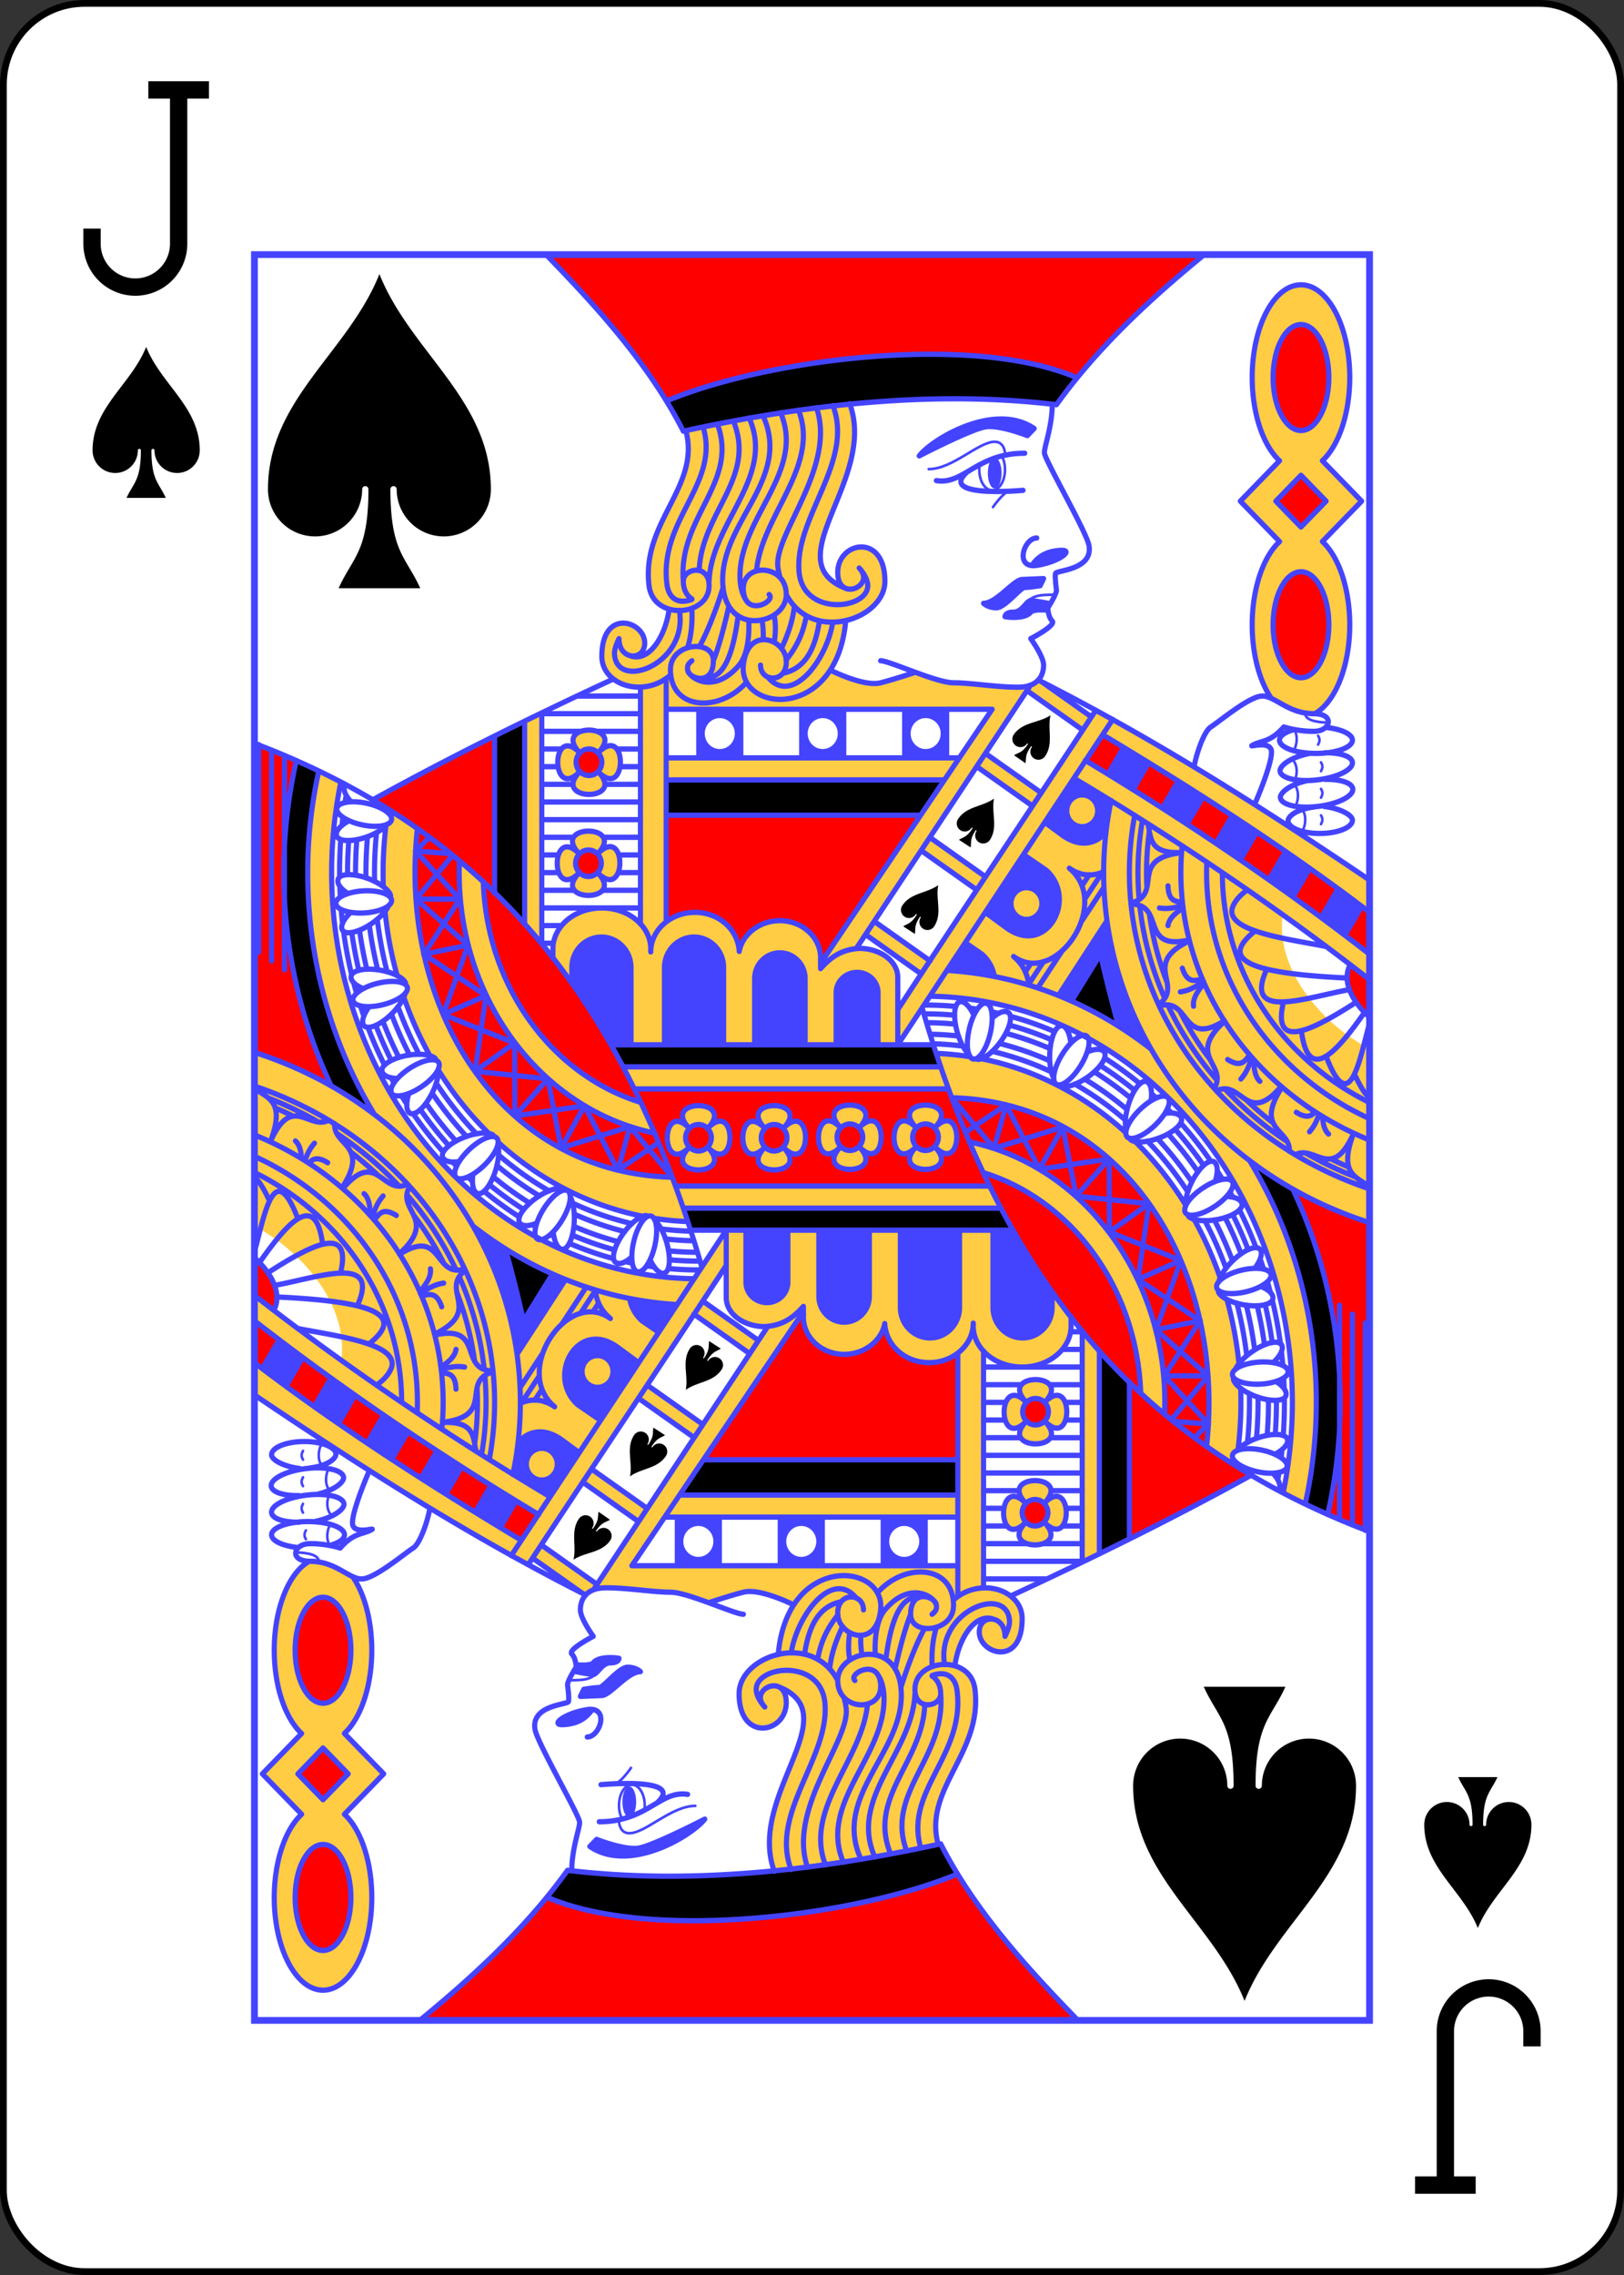 <svg xmlns="http://www.w3.org/2000/svg" xmlns:xlink="http://www.w3.org/1999/xlink" width="240" height="336" viewBox="-120 -168 240 336" preserveAspectRatio="none" class="card"><rect x="-120" y="-168" width="240" height="336" fill="#333333" stroke="none"/><defs><path id="i" d="M-82.4-130.4H82.4v260.8H-82.4z"/></defs><symbol id="h" viewBox="-500 -500 1000 1000" preserveAspectRatio="xMinYMid"><path d="M50-460h200m-100 0v710a100 100 0 0 1-400 0v-30" stroke="#000" stroke-width="80" stroke-linecap="square" stroke-miterlimit="1.5" fill="none"/></symbol><symbol id="a" viewBox="-600 -600 1200 1200" preserveAspectRatio="xMinYMid"><path d="M0-500c100 250 355 400 355 685a150 150 0 0 1-300 0 10 10 0 0 0-20 0c0 200 50 215 95 315h-260c45-100 95-115 95-315a10 10 0 0 0-20 0 150 150 0 0 1-300 0c0-285 255-435 355-685Z"/></symbol><symbol id="b" preserveAspectRatio="none" viewBox="0 0 1300 2000"><path fill="#FC4" d="M1220.03 34.26c-31.412 0-56.876 47.01-56.876 105 .016 40.087 12.395 76.66 31.905 94.26l-45.74 45.74 45.775 45.775c-19.517 17.576-31.91 54.135-31.94 94.225 0 33.251 8.373 62.892 21.438 82.13.936 3.778 47.696 25.614 51.822 18.448 23.424-12.987 40.49-53.103 40.49-100.578-.016-40.088-12.395-76.66-31.904-94.26l45.74-45.74-45.775-45.776c19.517-17.576 31.91-54.135 31.94-94.224 0-57.99-25.465-105-56.876-105zm0 45c17.949 0 32.5 26.863 32.5 60s-14.551 60-32.5 60c-17.95 0-32.5-26.863-32.5-60s14.55-60 32.5-60zM694.04 169.135c-63.888 6.439-127.843 16.954-191.059 30.263C520.5 262.59 450.952 302.611 460 375c1.818 14.546 11.572 23.142 23.318 26.568-3.254 26.676-20.68 58.987-43.074 53.243 7.569.24 14.738-4.763 14.756-14.811.046-25-50-40.227-50 15 0 26.45 31.97 41.442 60.645 32.246-5.21 1.798-10.494 2.94-15.67 3.631l.078 267.125C439.618 747.053 423.324 740 405 740c-31.5 0-57.035 20.819-57.035 46.5 0 1.034.046 2.068.133 3.1h-.133l-.041 7.125c24.462 30 46.93 62.78 67.724 98.105l334.147.17.205-74.244h-.15c.083-.727.133-1.455.15-2.184 0-18.09-20.147-32.756-45-32.756-9.376.598-16.979 2.632-23.643 5.924 5.908-2.95 12.53-4.939 20.475-5.804l10.533-15.461 64.762 44.113 10.307-14.79-64.47-44.321-6.745 9.341 125.96-184.882 64.362 44.25 9.813-15.131-63.993-43.994-3.302 4.779 51.697-75.883 64.342 44.234 10.62-14.572-57.679-39.656L910 485l-8.746 8.227 3.992-5.86C901.463 489.022 896.383 490 890 490c-25 0-55-5-75-5-9.747 0-27.808-5.939-44.799-11.94-10.374 3.45-27.351 8.728-40.201 11.94-17.632 4.408-50.808-10.615-58.533-14.361-10.538 15.724-24.314 25.314-38.317 29.898 26.182-8.657 51.553-34.883 56.256-86.09C714.146 408.96 735 391.293 735 370c0-55.227-55-45-55-10 0 9.54 3.412 14.963 8.104 17.482-80.307-31.389 38.064-123.362 5.937-208.347zm525.988 80.836 29.29 29.289-29.29 29.289-29.289-29.29zm0 109.289c17.95 0 32.5 26.863 32.5 60s-14.55 60-32.5 60c-17.949 0-32.5-26.863-32.5-60s14.551-60 32.5-60zM485.406 476.125c.02.16.047.315.069.475-.015-.104-.034-.205-.047-.309a47.21 47.21 0 0 0-1.15.78c.378-.312.755-.623 1.128-.946zm-5.578 4.258L480 515h380L660.043 802.215l-.043 6.488v-9.312h-.158c.088-.936.14-1.872.158-2.81 0-23.296-21.266-42.183-47.5-42.183-24 0-43.843 15.807-47.305 34.868-1.57-25.298-24.09-44.266-51.677-44.266-17.981 0-33.797 8.063-43.002 20.223a48.997 48.997 0 0 1 9.39-9.442l-.113-275.375.035-.023zm93.7 3.898c.145.26.306.512.458.768-.108-.178-.22-.353-.326-.533-15.416 16.862-37.059 24.865-55.101 23.093 18.02 1.716 39.625-6.35 54.968-23.328zm407.185 32.014L750 855v40l175.37-257.896-117.825 173.638c36.997 2.218 73.31 9.251 108.228 20.754-34.92-11.474-71.254-18.488-108.285-20.67l-19.681 28.854c62.063 1.184 122.668 16.544 177.816 44.675l6.477 3.377c41.326 22.006 79.451 51.257 112.671 86.998C1164.955 1060.997 1210 1178 1210 1300c0 34.756-3.656 69.106-10.85 102.477a601.333 601.333 0 0 0 25.653 12.511c8.662-37.514 13.082-75.735 13.082-114.988 0-98.303-27.457-193.56-77.514-273.693-.361-.266-.72-.54-1.082-.807 42.156 31.268 89.847 55.215 140.711 70.936V899.504c-51.712-25.693-109.972-86.673-101.29-151.568-35.12-24.628-71.448-48.976-108.84-72.967 74.94 48.013 145.353 97.111 210.13 146.242V708.437c-104.607-68.65-200.637-128.399-299.56-181.966l-.077.113zM335 520l-20 8.48v229.73l20 22.58zm55 18.598c-13.902 0-27.804 8.598-10.607 25.795-34.394-34.394-34.394 55.608 0 21.214-34.394 34.394 55.608 34.394 21.214 0 26.218 26.218 32.802-20.199 18.948-28.246-4.32-2.509-10.627-1.289-18.948 7.032 17.197-17.197 3.295-25.795-10.607-25.795zM480 570v25h324.059L820 570Zm518.945 48.588c.295.176.585.355.88.531l-.88-.53zm-609.552 34.404c-13.902 0-27.803 8.598-10.606 25.795-34.393-34.393-34.393 55.606 0 21.213-34.393 34.393 55.606 34.393 21.213 0 26.217 26.217 32.803-20.2 18.95-28.246-4.321-2.51-10.63-1.287-18.95 7.033 17.197-17.197 3.294-25.795-10.607-25.795zm398.22 7.242-10.24 14.834 64.652 44.45 10.239-14.836zM470.211 765.633zm-8.272 23.836c.023.12.056.23.096.326v.006a1.587 1.587 0 0 1-.096-.332zm218.415 2.787zm337.206 51.076zm3.083 7.533c.308.733.61 1.468.923 2.2-.312-.732-.615-1.467-.923-2.2zm3.681 8.494c.514 1.147 1.04 2.288 1.565 3.43-.525-1.142-1.051-2.283-1.565-3.43zm3.088 6.707zm2.732 5.684zm5.03 9.93zm2.771 5.191a407.16 407.16 0 0 0 5.82 10.358 410.107 410.107 0 0 0 9.66 15.775 400.117 400.117 0 0 1-8.26-13.348c-.476-.805-.93-1.62-1.4-2.427a405.175 405.175 0 0 1-5.82-10.358zm-243.164 17.867c2.444 7.22 4.944 14.36 7.479 21.45L800 920H430l12.707 24.7 366.205-.3-.236-.65c1.413 3.777 2.836 7.54 4.275 11.275 202.05 4.975 319.656 193.073 296.893 394.81a822.938 822.938 0 0 0 34.775 22.376c-6.506-9.68-6.512-16.274 2.018-18.82a425.017 425.017 0 0 0 3.06-69.428c-13.438-10.034-11.803-19.084-1.94-27.594a421.605 421.605 0 0 0-14.146-73.135c-18.283-13.575-11.454-18.32-7.744-24.162-8.214-23.168-18.448-45.49-30.582-66.658-8.366-4.101-14.68-8.716-9.766-16.145-12.677-19.88-27.104-38.604-43.173-55.892a380.516 380.516 0 0 0-15.707-15.936c-3.976-2.375-8.1-4.444-10.641-9.793-23.462-20.774-49.104-38.224-76.285-52.068l-5.565-2.773c-27.634-13.472-56.791-23.251-86.816-29.045l-12.717-2.207a350.728 350.728 0 0 0-39.834-3.817zm259.014 8.832zm-536.111 50.332c-13.902 0-27.803 8.599-10.606 25.795-34.393-34.393-34.393 55.607 0 21.213-34.393 34.394 55.606 34.394 21.213 0 26.218 26.218 32.801-20.2 18.947-28.246-4.32-2.51-10.627-1.287-18.947 7.033 17.197-17.196 3.294-25.795-10.607-25.795zm88.13 0c-13.901 0-27.802 8.599-10.605 25.795-34.393-34.393-34.393 55.607 0 21.213-34.393 34.394 55.606 34.394 21.213 0 26.217 26.218 32.803-20.2 18.95-28.246-4.321-2.51-10.63-1.287-18.95 7.033 17.197-17.196 3.294-25.795-10.608-25.795zm227.352 41.05 17.113 35.029c102.383 30.854 178.31 129.819 182.9 248.609l27.856 24.228c.166-4.25.25-8.523.25-12.818 0-147.049-98.337-269.388-228.119-295.049z"/></symbol><symbol id="c" preserveAspectRatio="none" viewBox="0 0 1300 2000"><path fill="red" d="M339.994 0c47.44 47.6 100.553 102.806 140.34 165.766 119.757-48.485 358.765-76.599 478.27-25.84C1001.155 89.326 1052.45 43.59 1107.316 0Zm880.035 79.26a32.5 60 0 0 0-32.5 60 32.5 60 0 0 0 32.5 60 32.5 60 0 0 0 32.5-60 32.5 60 0 0 0-32.5-60zm0 170.71-29.289 29.29 29.29 29.289 29.288-29.29zm0 109.29a32.5 60 0 0 0-32.5 60 32.5 60 0 0 0 32.5 60 32.5 60 0 0 0 32.5-60 32.5 60 0 0 0-32.5-60zM988.96 543.563l-20.252 29.54C1089.338 643.25 1201.114 717.778 1300 792.446v-47.484c-93.594-69.531-198.437-135.485-311.041-201.399ZM280.006 545.2c-47.874 23.233-95.508 47.342-142.25 72.621 53.195 30.119 100.356 65.097 142.42 105.293zm110.213 14.801a15 15 0 0 0-10.826 4.39 15 15 0 0 0 0 21.215 15 15 0 0 0 21.214 0 15 15 0 0 0 0-21.214 15 15 0 0 0-10.388-4.391zM480 635.211l.35 120.244c9.258-6.577 20.694-10.455 33.168-10.455 27.587 0 50.106 18.968 51.677 44.266 3.462-19.06 23.305-34.868 47.305-34.868 26.234 0 47.5 18.887 47.5 42.182-.018.939-.07 1.875-.158 2.81H660l.043 2.97 115.78-166.946zm-90.387 39.184a15 15 0 0 0-10.826 4.392 15 15 0 0 0 0 21.213A15 15 0 0 0 400 700a15 15 0 0 0 0-21.213 15 15 0 0 0-10.387-4.392zm887.897 130.152c-11.906 22.593 8.882 47.772 22.49 59.201v-42.523c-7.336-5.558-14.753-11.115-22.49-16.678zM808.912 944.4c.076.202.153.399.229.6h.382zm-157.629.13L443.35 945l-.643-.3c17.48 34.53 33.433 71.123 47.986 109.847l-.216.453h160.898ZM812.941 955l20.225 49.951c129.782 25.661 228.12 148 228.12 295.049 0 4.295-.085 8.568-.25 12.818L1110 1350c22.608-201.901-95-390-297.059-395zm-295.257 8.902c13.901 0 27.804 8.599 10.607 25.795 8.32-8.32 14.627-9.542 18.947-7.033 13.854 8.047 7.27 54.464-18.947 28.246 34.393 34.394-55.606 34.394-21.213 0-34.393 34.394-34.393-55.606 0-21.213-17.197-17.196-3.296-25.795 10.606-25.795zm-10.606 25.795a15 15 0 0 0 0 21.213 15 15 0 0 0 21.213 0 15 15 0 0 0 0-21.213 15 15 0 0 0-21.213 0zm98.736-25.795c13.902 0 27.805 8.599 10.608 25.795 8.32-8.32 14.629-9.542 18.95-7.033 13.853 8.047 7.267 54.464-18.95 28.246 34.393 34.394-55.606 34.394-21.213 0-34.393 34.394-34.393-55.606 0-21.213-17.197-17.196-3.296-25.795 10.605-25.795zm-10.605 25.795a15 15 0 0 0 0 21.213 15 15 0 0 0 21.213 0 15 15 0 0 0 0-21.213 15 15 0 0 0-21.213 0zm254.875 50.475c47.763 99.005 107.68 181.409 182.805 248.648-4.298-119.019-80.227-217.985-182.805-248.648zm360.389 18.264c35.988 73.868 55.295 156.645 55.295 241.564 0 43.186-4.993 85.818-14.438 127.031 15.9 6.788 32.086 13.22 48.67 19.332V1096.43c-31.215-9.648-61.238-22.384-89.527-37.995z"/></symbol><symbol id="d" preserveAspectRatio="none" viewBox="0 0 1300 2000"><path fill="#44F" d="M515 515v55h55v-55zm27.5 10a17.5 17.5 0 0 1 17.5 17.5 17.5 17.5 0 0 1-17.5 17.5 17.5 17.5 0 0 1-17.5-17.5 17.5 17.5 0 0 1 17.5-17.5Zm92.5-10v55h55v-55zm27.5 10a17.5 17.5 0 0 1 17.5 17.5 17.5 17.5 0 0 1-17.5 17.5 17.5 17.5 0 0 1-17.5-17.5 17.5 17.5 0 0 1 17.5-17.5Zm92.5-10v55h55v-55zm27.5 10a17.5 17.5 0 0 1 17.5 17.5 17.5 17.5 0 0 1-17.5 17.5 17.5 17.5 0 0 1-17.5-17.5 17.5 17.5 0 0 1 17.5-17.5Zm-270 245a37.5 37.5 0 0 0-37.5 37.5 37.5 37.5 0 0 0 .088 2.5H475v85h75v-85h-.125a37.5 37.5 0 0 0 .125-2.5 37.5 37.5 0 0 0-37.5-37.5Zm-107.964 0c-20.71 0-37.5 16.79-37.5 37.5.001.834.03 1.668.088 2.5h-.088v12.25l48.4 72.75h26.6v-85h-.125c.07-.832.111-1.666.125-2.5 0-20.71-16.79-37.5-37.5-37.5zm208.026 17.857A32.438 32.143 0 0 0 580.125 820a32.438 32.143 0 0 0 .076 2.143h-.076V895H645v-72.857h-.108A32.438 32.143 0 0 0 645 820a32.438 32.143 0 0 0-32.438-32.143Zm90 22.143a27.438 25.929 0 0 0-27.437 25.929 27.438 25.929 0 0 0 .064 1.728h-.064v58.772H730v-58.772h-.091a27.438 25.929 0 0 0 .091-1.728A27.438 25.929 0 0 0 702.562 810Zm308.252-253.598-18.304 30.584 34.25 20.664 18.2-30.412zm63.315 38.625-17.897 29.903 33.61 21.732 18.304-30.584zm63.057 39.055-18.586 31.053 33.148 22.504L1171 655.473zm62.392 40.164-19.252 32.164 32.434 23.697 19.941-33.316zm61.088 42.342-19.557 32.678 32.56 23.484 19.61-32.764zm-409.548 31.354L875 765c50 35 90-35 50-70l-26.957-17.971ZM900 720c8.284 0 15 6.716 15 15 0 8.284-6.716 15-15 15-8.284 0-15-6.716-15-15 0-8.284 6.716-15 15-15zm98.39-101.744-42.328-24.75-36.535 51.87L940 660c20.554 14.388 39.417 11.032 51.729-.341zM965 615c8.284 0 15 6.716 15 15 0 8.284-6.716 15-15 15-8.284 0-15-6.716-15-15 0-8.284 6.716-15 15-15zM810 810l55.745 7.935C864.146 807.908 859.18 798.032 850 790l-19.35-12.9zm183.336-60.138-58.954 88.21c39.148 14.881 76.532 35.64 110.85 61.701-27.364-46.311-45.1-97.165-51.896-149.91zM925 395s-15-5-20-5-10 15-20 15-10 5-10 5c-.619.316 22.903 3.625 30-5 3.177-3.861 20.184-2.235 20.184-2.235M850 395c15 0 35.006-26.643 45-27l25-1-4 8s-13 2-18 2-23 23-33 23-15-5-15-5zm62-43c26.021-3.86 44.26-17.774 28-17-21 1-29 11-33 16m2-154-8 8s-31-12-48-10c-16.167 1.902-78 33-78 33 14-18 87-62 134-31zm-38 50.5a8 17.5 0 0 1-8 17.5 8 17.5 0 0 1-8-17.5 8 17.5 0 0 1 8-17.5 8 17.5 0 0 1 8 17.5"/></symbol><symbol id="e" preserveAspectRatio="none" viewBox="0 0 1300 2000"><path d="m280 545 35-16.519v229.553l-34.825-34.92zm150.213 375L415 895h376.461l8.589 25zM480 595h324.058l-28.447 40H480Zm744.878 820.024c8.586-37.55 13.006-75.771 13.006-115.024 0-98.303-27.456-193.56-77.682-273.819 16.515 12.177 33.745 23.163 50.965 32.635 35.295 73.487 54.601 156.265 54.601 241.184 0 43.186-4.993 85.818-15.428 126.604-9.175-4.023-17.438-7.743-25.462-11.58zm-269.567-568.37L985 800c5.534 23.766 11.843 47.199 18.27 70.58M480.486 166.004C487.465 177.24 493.99 188.501 500 200c143.73-30.414 291.688-46.681 435-30 7.479-10.1 15.302-19.991 23.62-30.093-119.522-50.739-358.528-22.626-478.135 26.097Z"/></symbol><symbol id="f" preserveAspectRatio="none" viewBox="0 0 1300 2000"><path stroke="#44F" stroke-linecap="round" stroke-linejoin="round" stroke-width="6" fill="none" d="M1299.894 708.358C1165.225 619.98 1044.801 546.406 913.66 481.8M778.787 854.444c90.112 301.87 247.362 490.954 521.13 591.897M791.462 895H415.846m384.236 25H430.213m378.08 25H443.35m461.445-457.358L701.696 785.807m279.017-269.513c-76.615 113.242-154.469 225.648-230.844 339.052m-332.676-374.08c-94.148 42.49-187.727 87.113-279.98 136.686M335 520.115v260.673m115-288.905v266.326M280 545.221v178.096m35-194.787v229.68m165-277.793v275.18M480 515h380L660.087 802.68M480 570h340.894M480 595h324.058M480 635h295.611m-375.004-70.607a15 15 0 0 1 0 21.214 15 15 0 0 1-21.214 0 15 15 0 0 1 0-21.214 15 15 0 0 1 21.214 0v0m0 0c8.32-8.32 14.628-9.542 18.948-7.032 13.854 8.046 7.27 54.463-18.948 28.246C435 620 345 620 379.393 585.607 345 620 345 530 379.393 564.393 345 530 435 530 400.607 564.393v0M400 678.787A15 15 0 0 1 400 700a15 15 0 0 1-21.213 0 15 15 0 0 1 0-21.213 15 15 0 0 1 21.213 0v0m0 0c8.32-8.32 14.628-9.542 18.948-7.033C432.802 679.8 426.218 726.217 400 700c34.393 34.393-55.607 34.393-21.213 0-34.394 34.393-34.394-55.607 0-21.213-34.394-34.394 55.606-34.394 21.213 0v0M335 620h115m-115 20h115m-43.181 20H450m-115 0h36.84m52.83 20H450m-115 0h19.415m69.965 20H450m-115 0h19.86m51.233 20H450m-115 0h37.857m50.072-160H450m-115 0h22.327m69.085 20H450m-115 0h18.844m54.716 20H450m-115 0h36.26m4.935-100H450m-117.077 20H450m-50.003 20H450m-115 0h44.968M335 740h115m-115 20h22.617M335 780h10.861m182.43 209.697a15 15 0 0 1 0 21.213 15 15 0 0 1-21.213 0 15 15 0 0 1 0-21.213 15 15 0 0 1 21.213 0v0m88.13 0a15 15 0 0 1 0 21.213 15 15 0 0 1-21.212 0 15 15 0 0 1 0-21.213 15 15 0 0 1 21.213 0v0m-88.131 0c8.32-8.32 14.628-9.543 18.948-7.033 13.854 8.047 7.27 54.463-18.948 28.246 34.393 34.393-55.607 34.393-21.213 0-34.394 34.393-34.394-55.607 0-21.213-34.394-34.394 55.606-34.394 21.213 0v0m88.13 0c8.321-8.32 14.629-9.543 18.95-7.033 13.853 8.047 7.268 54.463-18.95 28.246 34.394 34.393-55.606 34.393-21.212 0-34.394 34.393-34.394-55.607 0-21.213-34.394-34.394 55.606-34.394 21.213 0v0M750 895v-74.245h-.15c.083-.726.133-1.455.15-2.184 0-18.09-20.147-32.755-45-32.755-20.619 1.314-32.663 9.571-45 22.887v-9.312h-.158c.088-.935.14-1.873.158-2.812 0-23.295-21.266-42.18-47.5-42.18-24 0-43.842 15.805-47.304 34.866-1.571-25.298-24.09-44.265-51.678-44.265-28.433 0-51.482 20.147-51.482 44.8-.332-.77-.017-2.522 0-3.3 0-25.681-25.536-46.5-57.036-46.5s-57.036 20.819-57.036 46.5a37.37 37.37 0 0 0 .134 3.1h-.134v7.609m652.667-270.786L750 895m168.036-411.038 57.683 39.657m-198.347 151.45 64.654 44.449m-54.413-59.284 64.782 44.537M842.112 579.89l64.43 44.296m-54.18-59.124 63.99 43.994m-15.757-115.209 64.502 44.346M713.049 770.533l64.078 44.055m-54.162-59.112 64.74 44.509m168.357-206.48c125.646 72.812 241.832 150.245 344.012 227.75M968.653 572.916c120.717 70.348 232.564 144.902 331.47 219.592M988.787 543.79c112.823 65.736 217.732 131.707 311.364 201.277m-.232 257.836C1170.517 952.17 1080 835.643 1080 700c0-10.247.517-20.385 1.527-30.393m218.43 426.817c-65.947-20.39-126.565-54.605-176.69-100.681C1037.936 917.307 990 810.925 990 700c0-27.631 2.974-54.98 8.76-81.686m301.167 360.378C1187.557 928.802 1110 822.758 1110 700c0-4.01.083-8.004.247-11.977m189.686 272.348C1198.031 911.71 1128.365 813.38 1128.365 700m171.59 358.208c-57.894-18.85-111.088-48.937-155.475-88.738C1064.777 898.002 1020 801.07 1020 700c0-21.892 2.1-43.59 6.202-64.877m5.159 95.16A337.652 337.652 0 0 1 1030 700c0-19.933 1.765-39.703 5.216-59.138m25.96 201.404c-15.197-33.322-25.059-68.626-29.097-104.85m90.14 197.732c-23.371-26.07-42.629-54.722-57.391-85.124m139.076 154.489c-18.526-11.92-36.048-25.27-52.353-39.97a393.012 393.012 0 0 1-20.26-19.62m152.656 99.877c-20.095-7.628-39.526-16.684-58.102-27.097M1040.41 716.5a336.584 336.584 0 0 1 2.85-63.302m20.698 171.206c-9.889-24.89-16.822-50.779-20.602-77.229m70.834 164.638c-13.523-17.358-25.32-35.698-35.287-54.8m108.73 126.476a394.027 394.027 0 0 1-31.934-26.549m120.107 76.64a423.462 423.462 0 0 1-20.863-9.363M972.1 887.733c41.327 22.005 79.451 51.257 112.671 86.998C1164.954 1060.998 1210 1178 1210 1300c0 34.756-3.656 69.106-10.739 102.455M965.623 884.356a415.51 415.51 0 0 1 6.478 3.377m-184.346-47.698c62.115.83 122.72 16.19 177.868 44.321m228.866 494.921c-.461 2.807-.949 5.61-1.464 8.411m4.954-34.357a463.57 463.57 0 0 1-1.084 9.354m3.785-67.731c.017 1.68.026 3.363.026 5.046v0c0 12.67-.43 25.198-1.33 37.618m.537-65.327c.233 4.054.414 8.115.545 12.183m-3.185-42.029a482.946 482.946 0 0 1 1.63 15.791m-12.271-73.995a479.886 479.886 0 0 1 9.505 49.41m-15.187-70.322a475.95 475.95 0 0 1 3.366 11.929m-11.897-37.936a472.504 472.504 0 0 1 4.091 11.843m-28.201-67.245a465.416 465.416 0 0 1 19.415 42.93m-30.407-63.03c1.117 1.926 2.22 3.86 3.308 5.804m-18.368-29.998a451.728 451.728 0 0 1 6.392 9.858m-48.859-63.962a442.205 442.205 0 0 1 35.164 43.488m-50.706-59.542a432.807 432.807 0 0 1 4.695 4.677m-23.156-21.756c1.85 1.613 3.69 3.245 5.516 4.895m-60.291-45.346a416.649 416.649 0 0 1 41.358 29.23m-60.375-40.305c1.44.788 2.877 1.584 4.309 2.39m-25.475-13.176c1.406.666 2.808 1.34 4.208 2.021m-73.854-27.38a397.094 397.094 0 0 1 51.783 17.432m-73.578-22.472c2.775.559 5.544 1.148 8.305 1.766m-33.768-6.024c2.961.395 5.916.824 8.864 1.286M782.442 850c11.823 0 23.594.538 35.285 1.603m373.678 446.018c0 .793.01 1.586.01 2.38a473.38 473.38 0 0 1-1.404 36.437m-.888-82.929c.06.605.118 1.21.175 1.816m-11.052-66.07a469.208 469.208 0 0 1 8.297 43.048m-46.144-145.106a454.978 454.978 0 0 1 18.09 39.846m-85.278-136.456a432.192 432.192 0 0 1 33.34 41.067M985.988 918.367a407.273 407.273 0 0 1 40.176 28.3m-146.232-73.984A388.32 388.32 0 0 1 929.5 889.43m-149.042-29.425a380.46 380.46 0 0 1 35.89 1.509m365.758 435.512a462.6 462.6 0 0 1-1.506 40.41m-11.656-146.924a458.553 458.553 0 0 1 8.564 44.37m-45.975-144.265a444.576 444.576 0 0 1 18.698 41.082m-85.208-135.788.031.033a422.288 422.288 0 0 1 34.955 42.966M978.964 925.571a397.859 397.859 0 0 1 42.67 29.934m-145.717-73.58a379.487 379.487 0 0 1 51.741 17.462m-142.355-29.376c10.727.083 21.407.629 32.018 1.628m352.64 422.41a448.453 448.453 0 0 1-1.822 46.772m-11.912-150.994a444.57 444.57 0 0 1 9.832 50.85m-47.036-147.39a430.992 430.992 0 0 1 21.226 46.5m-87.586-138.684a409.933 409.933 0 0 1 40.182 49.227M967.721 933.77a385.592 385.592 0 0 1 49.717 34.658m-149.186-75.046a367.96 367.96 0 0 1 59.013 19.86m-138.693-30.155c10.838.184 21.624.857 32.332 2.005m338.98 404.817a436.755 436.755 0 0 1-2.266 55.663m-12.38-158.047a433.09 433.09 0 0 1 11.564 59.71m-48.926-153.186a419.815 419.815 0 0 1 24.786 54.194m-91.65-144.24a392.41 392.41 0 0 1 8.404 8.766 399.959 399.959 0 0 1 38.766 48.895M956.33 939.438c20.77 11.594 40.578 25.287 59.138 40.952m-155.622-77.97c23.807 5.365 47.027 13.183 69.345 23.312M791.056 893.9a351.343 351.343 0 0 1 34.844 2.592m323.798 387.47a425.006 425.006 0 0 1-3.062 69.428m-13.024-170.155a421.603 421.603 0 0 1 14.145 73.135m-52.47-163.957c12.133 21.168 22.366 43.49 30.58 66.659m-40.348-82.803c.15.234.299.468.447.703m-59.327-72.53a380.471 380.471 0 0 1 15.706 15.935c16.069 17.288 30.496 36.012 43.174 55.892M939.713 942.58c27.181 13.843 52.823 31.294 76.285 52.068m-81.85-54.842c1.862.908 3.717 1.832 5.565 2.774m-92.382-31.819c30.025 5.794 59.183 15.573 86.817 29.045m-139.354-35.031a342.222 342.222 0 0 1 39.822 3.78M812.941 955C1015 960 1132.608 1148.099 1110 1350m-276.834-345.048c129.782 25.66 228.118 148 228.118 295.048 0 4.295-.084 8.568-.25 12.819m-210.755-272.84c102.383 30.855 178.311 129.822 182.901 248.612m126.906-262.496c50.342 80.345 77.798 175.602 77.798 273.905 0 39.253-4.42 77.474-12.884 115M807.783 810.758c85.668 5.133 167.901 36.182 237.422 89.014m165.259 158.688c35.998 73.843 55.304 156.62 55.304 241.54 0 43.186-4.993 85.818-14.635 127.002M1185 1155c1.593 6.717-11.273 15.52-28.738 19.663-17.465 4.142-32.914 2.054-34.507-4.663-1.594-6.717 11.273-15.52 28.738-19.663 17.464-4.142 32.914-2.054 34.507 4.663v0m-60.902 8.634c1.598-6.554 7.381-15.459 15.902-23.634 12.952-12.426 27.327-18.462 32.106-13.48 3.594 3.746 1.32 12.074-5.825 21.547m7.172 20.739c9.837 3.822 14.627 9.135 13.808 13.872-1.175 6.803-16.466 9.84-34.153 6.784-14.642-2.53-26.335-8.441-29.262-14.261M1205 1265c.388 6.893-13.825 13.298-31.746 14.307-17.92 1.009-32.763-3.761-33.151-10.654-.388-6.892 13.825-13.298 31.746-14.307 17.92-1.008 32.763 3.761 33.151 10.654v0m-61.472-2.202c2.725-6.171 9.983-13.921 19.808-20.472 14.934-9.957 30.145-13.372 33.975-7.628 2.88 4.319-.823 12.118-9.52 20.187m3.416 21.677c9.012 5.491 12.793 11.563 11.156 16.083-2.353 6.49-17.94 6.793-34.815.677-13.969-5.063-24.441-12.938-26.3-19.181m62.595 98.78c-1.396 6.76-16.777 9.3-34.356 5.67-17.579-3.629-30.697-12.051-29.301-18.812 1.395-6.761 16.777-9.3 34.356-5.671 17.578 3.629 30.697 12.052 29.301 18.812v0M1145 1355c4.22-5.264 13.224-10.89 24.402-14.696 16.991-5.787 32.57-5.18 34.795 1.356 1.673 4.914-3.908 11.5-14.387 17.064m-48.786 11.226c-.709-1.658-1.1-3.2-1.141-4.574m47.66 15.175c7.299 7.622 9.393 14.462 6.65 18.409M1140 1050c3.732 5.808-5.484 18.382-20.585 28.085-15.1 9.703-30.367 12.86-34.099 7.053-3.732-5.808 5.484-18.382 20.585-28.085 15.1-9.703 30.367-12.86 34.099-7.053v0m-54.586 28.355c-.667-6.713 1.833-17.033 7.158-27.572 8.095-16.02 19.652-26.484 25.814-23.37 4.633 2.34 5.251 10.952 1.655 22.258m13.648 17.184c10.548.341 16.829 3.764 17.629 8.504 1.149 6.807-12.268 14.747-29.967 17.734-14.651 2.472-27.644.775-32.336-3.744M1065 955c4.699 5.058-2.153 19.062-15.303 31.278-13.15 12.217-27.62 18.02-32.319 12.962-4.698-5.058 2.153-19.061 15.303-31.278 13.15-12.216 27.62-18.02 32.319-12.962v0m-48.723 37.547c-1.842-6.49-1.202-17.089 2.178-28.403 5.14-17.198 14.668-29.537 21.282-27.56 4.974 1.486 7.103 9.852 5.56 21.616m16.467 14.505c10.442-1.527 17.229.733 18.853 5.258 2.332 6.497-9.472 16.68-26.366 22.745-13.984 5.02-27.072 5.644-32.488 2.025M970 885c5.8 3.743 2.615 19.004-7.117 34.086-9.731 15.082-22.323 24.275-28.124 20.532-5.8-3.743-2.614-19.004 7.117-34.086C951.608 890.45 964.2 881.257 970 885v0m-37.958 48.403c-3.386-5.836-5.38-16.265-4.894-28.063.74-17.934 6.93-32.242 13.828-31.958 5.187.214 9.313 7.797 10.718 19.579m19.536 9.995c9.743-4.054 16.878-3.538 19.568.446 3.862 5.722-5.066 18.502-19.942 28.545-12.315 8.314-24.845 12.146-30.986 9.974m-86.497-93.96c6.702 1.657 8.642 17.126 4.335 34.55-4.308 17.425-13.233 30.207-19.935 28.55-6.702-1.657-8.643-17.125-4.335-34.55 4.308-17.424 13.233-30.207 19.935-28.55v0m-20.188 58.104c-5.097-4.42-10.37-13.637-13.74-24.954-5.123-17.202-3.912-32.745 2.704-34.716 4.976-1.481 11.34 4.352 16.494 15.039m21.723 3.111c7.9-6.998 14.815-8.825 18.652-5.93 5.511 4.157 1.216 19.143-9.594 33.473-8.949 11.86-19.556 19.554-26.07 19.493m18.844 100.725 14.13-49.456m38.89 73.018 27.277-47.734m15.37 78.286 38.569-42.075m.232 82.579 46.158-31.956m-12.779 85.727 49.922-21.395m-28.928 78.492 51.747-10.35M1060.66 1270h51.088M829.096 994.024l47.183-31 38.94 72.844 81.215-11.523.232 82.579 83.301 32.376-28.928 78.492L1111.67 1270l-42.681 49.562M812.941 955l49.257 57.306 80.297-24.172 15.37 78.286 84.959 8.548-12.779 85.727 72.359 46.824L1060.66 1270l51.462 54.437-16.398 15.71m-23.409-18.553 40.06 2.861M1265 1432.805V1190m15 248.834V1200m15 244.992V1210m-240.23-358.926c36.785-10.586 25.202 47.883 76.034 16.617m-40.826-90.436c-56.953 26.845-5.251 49.721-35.892 72.303m67.304 97.642c29.345-13.894 35.536 40.247 74.977-4.423m-65.228-74.5c-45.772 40.184 4.027 48.74-12.084 76.043m94.257 75.307c22.994-12.037 42.632 30.836 67.862-23.852m-83.348-52.623c-32.86 48.928 10.495 47.177 8.641 72.541m74.702-19.918c-18.662 48.533 6.531 48.678 18.994 60.839m-278.254-320.949c40.802.466 9.283 53.476 67.827 40.607m-9.636-98.793c-62.251 7.22-19.164 46.432-58.298 57.084m20.036-88.99c3.424 15.26 1.5 33.098 38.262 31.71m2.225 59.85c-8.363 2.374-16.843 4.526-27.325 2.867m10-25c.585 17.408 8.793 17.8 16.88 18.462m.506 6.547c-7.606 5.03-16.195 11.522-17.386 19.991m41.53 63.177c-7.902 5.113-15.733 10.297-27.115 11.892m2.268-26.83c6.127 17.898 14.995 13.973 23.58 12.304m1.46 5.205c-6.073 7.244-13.324 16.54-11.905 25.531m67.74 58.068c-2.598 8.29-5.447 16.556-12.575 24.408m-15.428-22.067c15.79 9.606 20.26 1.53 25.613-5.167m4.855 6.358c.153 8.638 1.209 18.249 7.169 23.475m68.812 37.555c-2.295 6.665-5.26 13.265-11.007 19.595m-15.428-22.067c12.148 7.39 17.596 4.315 21.9-.546m8.691 5.311c.41 7.604 1.899 15.387 7.046 19.9m24.975-191.565c-11.672 22.62 9.234 47.843 22.858 59.258m-50.457-80.092c-44.63-8.554-117.28-16.95-109.582-43.703 2.978-8.935 11.278-16.095 17.504-20.425m8.9 46.625c-40.416 31.35-11.981 47.825 107.397 53.163m-93.66-9.982c-27.583 58.676 44.248 32.392 96.167 23.126m-76.708 14.09c-13.217 54.273 30.455 34.16 84.75.155m-63.832 32.548c7.836 58.415 38.305 28.026 73.489-20.866m-44.747 49.476c27.89 70.964 38.938 3.9 50.734-37.555m-17.678 57.736c8.165 16.942 13.815 24.746 17.71 26.21m-406.25-154.399-1.474 2.175m68.88-101.678-2.547 3.759M905.39 802.52l-6.753 9.969M973.2 702.418l-8.423 12.433m-44.738 85.805-17.512 25.85m87.075-128.54-21.525 31.776m-26.26 58.525-28.605 42.228m77.166-113.912-26.448 39.042M950 695c47.07 37.657-7.779 124.057-56.084 104.85-3.006-1.195-5.987-2.8-8.916-4.85m104.667-95.776C976.947 704.41 962.969 704.08 950 695m-65 100c10.822 8.658 16.257 19.893 17.622 31.828M1220.03 359.26c17.95 0 32.5 26.863 32.5 60s-14.55 60-32.5 60c-17.949 0-32.5-26.863-32.5-60s14.551-60 32.5-60v0m0-109.29 29.29 29.29-29.29 29.289-29.289-29.29 29.29-29.288v0m0-170.711c17.949 0 32.5 26.863 32.5 60s-14.551 60-32.5 60c-17.95 0-32.5-26.863-32.5-60s14.55-60 32.5-60v0m16.126 440.72c23.557-12.836 40.748-53.071 40.748-100.72-.016-40.088-12.395-76.66-31.904-94.26l45.74-45.74-45.775-45.776c19.517-17.576 31.91-54.135 31.94-94.224 0-57.99-25.465-105-56.876-105-31.41 0-56.875 47.01-56.875 105 .016 40.087 12.395 76.66 31.905 94.26l-45.74 45.74 45.775 45.775c-19.517 17.576-31.91 54.135-31.94 94.225 0 33.822 8.662 63.91 22.114 83.113m-89.752 77.551c2.218-13.415 11.2-39.855 19.484-44.924 9.53-5.832 45-35 60-35s30 20 60 20c25 0 20 20 0 20s-35-5-35-5c-15.017 16.853-25.13 15.341-35 20-10.11 4.772 15-5 20 5 4.415 8.83-14.557 52.737-19.06 62.898m83.353-87.313C1267.028 537.389 1280 543.16 1280 550c0 8.284-19.028 15-42.5 15s-42.5-6.716-42.5-15c0-4.92 6.713-9.288 17.083-12.023m35.727 26.322c17.824-.295 31.385 3.908 32.19 10.701.975 8.227-17.13 17.135-40.44 19.898-23.308 2.762-42.994-1.667-43.97-9.894C1195.013 580.118 1205 570 1230 565m18.249 29.401c17.824-.295 31.385 3.909 32.19 10.701.975 8.227-17.13 17.135-40.439 19.898-23.309 2.763-42.995-1.667-43.97-9.894-.558-4.71 8.702-14.28 31.76-19.443m19.522 29.435c15.64 1.67 32.736 8.906 32.688 15.612-.059 8.12-16.901 14.81-37.62 14.942-20.717.132-37.465-6.345-37.406-14.466.034-4.65 9.204-12.955 29.969-15.453M930.064 169.335c.049 25.776-10.023 49.913-9.064 55.665 1.644 9.864 49.733 90.172 52 105 4.139 27.071-37.097 27.445-39 31-1.335 2.494 1 19 1 19 0 5-10 20-10 20s0 10 5 15-25 20-25 20 15 20 15 30-5 25-30 25-55-5-75-5-75-25-85-25m-58.418 10.766c7.609 3.62 40.786 18.642 58.418 14.234 12.85-3.212 29.827-8.489 40.324-11.85M925 395s-15-3-20-3-10 13-20 13-10 5-10 5c-.619.316 22.903 3.625 30-5 3.177-3.861 20.184-2.235 20.184-2.235M850 395c15 0 35.006-26.643 45-27l25-1-4 8s-13 2-18 2-23 23-33 23-15-5-15-5v0m62-74c-15.119.102-26.392 34.914 0 31 26.021-3.86 44.26-17.774 28-17-21 1-29 11-33 16m2-154-8 8s-31-12-48-10c-16.167 1.902-78 33-78 33 14-18 87-62 134-31v0m-114 59c32 5 47-31 103-31m-68 22c-32 29 66 20 66 20m-393.083-67.562C520.498 262.588 450.95 302.611 460 375c5 40 70 35 70 0 0-25-30-20-30-5s10 20 10 20m13.082-194.768c19.866 64.44-51.42 104.548-42.266 177.782 2.366 18.924 15.74 22.625 29.178 17.564m29.675-198.735C564.97 258.151 493.65 297.295 500 370m58.388-181.325c26.985 64.09-37.166 103.385-39.893 168.971m58.214-172.686C607.464 251.85 532.78 303.15 530 370m62.928-187.396c32.856 69.93-46.198 118.31-47.052 184.482C545 435 620 420 620 385s-51.825-36.649-50-5c1.825 31.649 38.517 12.693 30 5m13.388-205.94c28.95 66.231-46.492 117.818-47.34 183.618-.202 15.588 3.849 25.987 10.21 32.334m57.975-218.902c25.537 63.44-43.111 119.56-48.86 181.855m34.673 27.205C650.461 441.037 735 412.87 735 370c0-55.227-55-45-55-10 0 34.65 45 15 25-5m-49.78-181.637C678.04 237.945 610 312.17 610 350c0 5.093 1.283 9.8 2.3 14.215m62.044-193.27C699.588 234.956 628.81 298.091 635 360c5 50 80 42.131 80 15 0-10-10-20-10-20m-11.077-186.137c32.244 85.257-86.126 177.231-5.655 208.706m-202.841 98.306C454.342 503.045 405 487.859 405 455c0-55.227 50.046-40 50-15-.038 20.557-30 20-30-5m84.928-34.41c.924 17.774-1.03 32.522-4.979 44.565m-9.56-42.229C505.677 462.548 425.848 493.313 420 455c-.754-4.943 0-10 5-20m58.387-33.371C480.063 428.243 462.64 460.556 440 455m133.47 29.539C542.263 518.869 485 516.459 485 470c0-30.414 50-35 50-10 0 30-30 20-30 10m86.762-56.23c1.294 7.934 1.676 15.399 1.285 22.381m-16.809-21.91c.742 13.433-.263 38.128-11.238 50.759-29.332 33.759-58.511 14.889-60 5-.76-5.044 1.667-7.214 5-10m53.844-50.537c-5.943 44.407-17.43 71.915-38.679 69.66m27.832-80.489C547.657 421.343 541.957 442.82 535 460m11.472-83.3c-7.367 23.266-17.815 49.94-27.695 67.154m170.61-29.462C678.846 529.449 564.058 518.475 570 465c5-45 48.843-29.973 50-5 1.184 25.56-30 25-30 5m84.25-48.742c-6.68 41.86-47.137 95.079-75.456 62.598m59.84-63.75c-4.815 30.364-15.689 53.831-42.587 59.055m27.323-65.18c-4.079 23.445-14 38.516-23.646 50.383m9.721-61.272c-1.905 17.577-8.151 33.696-15.08 48.142m-8.515-37.784c2.15 9.989 1.73 20.299.14 30.755M339.389-.607C395.396 55.572 459.429 122.37 500 200c143.73-30.414 291.688-46.681 435-30 46.784-63.186 107.047-118.153 172.359-170.041M480.44 165.793c119.65-48.512 358.657-76.625 478.363-26.286"/></symbol><symbol id="g" preserveAspectRatio="none" viewBox="0 0 1300 2000"><path stroke="#44F" stroke-linecap="round" stroke-linejoin="round" stroke-width="3" fill="none" d="M1225 520c0 10 25 10 25 10m-37.917 7.977c6.055 8.81 1.09 22.643 0 22.023m-.033 14.307c6.055 8.81 1.09 22.643 0 22.023m1.51 5.514c6.056 8.81 1.09 22.643 0 22.023m8.49 5.44c6.055 8.81 1.09 22.643 0 22.023M1240 545c2.817 4.39 1.469 7.218 0 10m3.355 20.118c2.817 4.39 1.469 7.218 0 10m0 20c2.817 4.39 1.469 7.218 0 10m0 20c2.817 4.39 1.469 7.218 0 10M934 385c-10.823 1.06-23.081-1.38-33 8m-21-125c-7 1-19 18-19 18m10.437-57.705c2.222 4.098 3.563 9.406 3.563 15.205 0 12.979-6.716 23.5-15 23.5-8.284 0-15-10.521-15-23.5 0-1.889.142-3.726.41-5.485M786 243c28 0 58-31 77-31 11.5 0 12 13 12 13"/><use xlink:href="#a" height="75" width="75" transform="matrix(.819 .558 -.574 .796 900.914 495.912)"/><use xlink:href="#a" height="75" width="75" transform="scale(1 .972) rotate(33 -609.703 1712.114)"/><use xlink:href="#a" height="75" width="75" transform="scale(1 .972) rotate(33 -812.39 1652.807)"/></symbol><rect width="239" height="335" x="-119.5" y="-167.5" rx="12" ry="12" fill="#fff" stroke="#000"/><use width="164.8" height="260.8" x="-82.4" y="-130.4" xlink:href="#b"/><use transform="rotate(180)" width="164.8" height="260.8" x="-82.4" y="-130.4" xlink:href="#b"/><use width="164.8" height="260.8" x="-82.4" y="-130.4" xlink:href="#c"/><use transform="rotate(180)" width="164.8" height="260.8" x="-82.4" y="-130.4" xlink:href="#c"/><use width="164.8" height="260.8" x="-82.4" y="-130.4" xlink:href="#d"/><use transform="rotate(180)" width="164.8" height="260.8" x="-82.4" y="-130.4" xlink:href="#d"/><use width="164.8" height="260.8" x="-82.4" y="-130.4" xlink:href="#e"/><use transform="rotate(180)" width="164.8" height="260.8" x="-82.4" y="-130.4" xlink:href="#e"/><use width="164.8" height="260.8" x="-82.4" y="-130.4" xlink:href="#f"/><use transform="rotate(180)" width="164.8" height="260.8" x="-82.4" y="-130.4" xlink:href="#f"/><use width="164.8" height="260.8" x="-82.4" y="-130.4" xlink:href="#g"/><use transform="rotate(180)" width="164.8" height="260.8" x="-82.4" y="-130.4" xlink:href="#g"/><use xlink:href="#h" height="32" width="32" x="-114.4" y="-156"/><use xlink:href="#a" height="26.769" width="26.769" x="-111.784" y="-119"/><use xlink:href="#a" height="55.68" width="55.68" x="-91.768" y="-132.16"/><g transform="rotate(180)"><use xlink:href="#h" height="32" width="32" x="-114.4" y="-156"/><use xlink:href="#a" height="26.769" width="26.769" x="-111.784" y="-119"/><use xlink:href="#a" height="55.68" width="55.68" x="-91.768" y="-132.16"/></g><use xlink:href="#i" stroke="#44F" fill="none"/></svg>